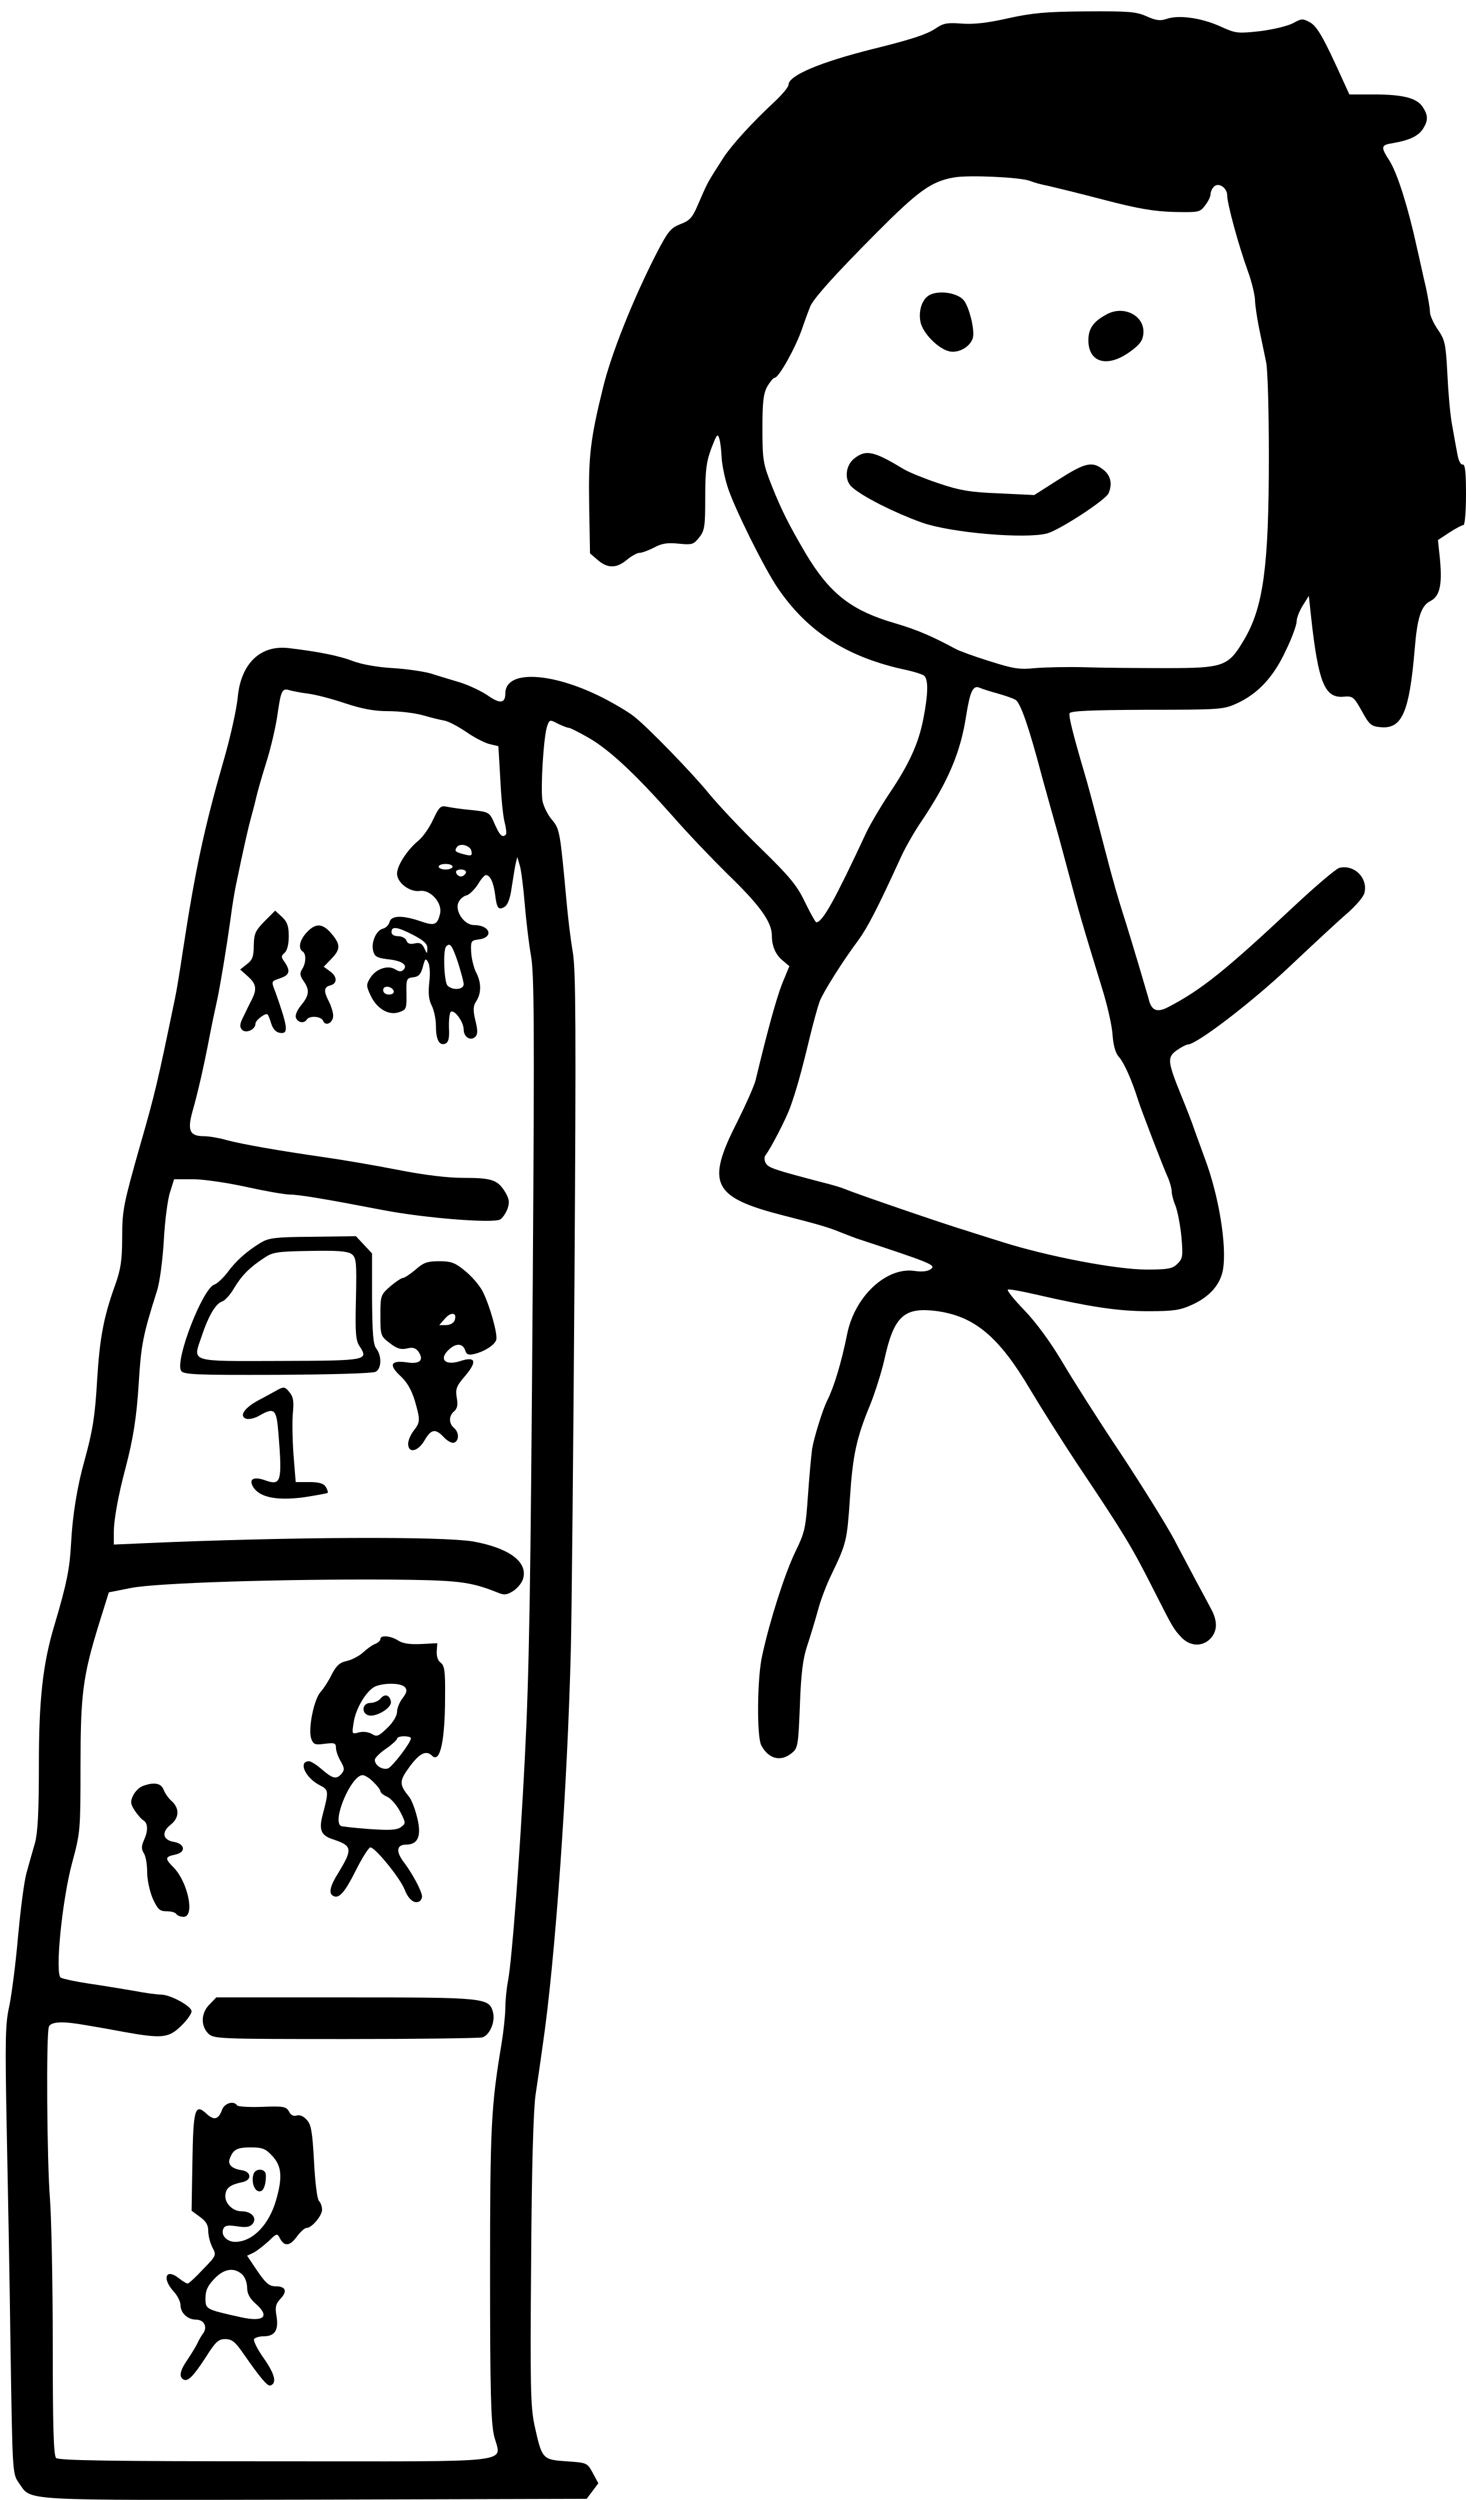 <?xml version="1.0" standalone="no"?>
<!DOCTYPE svg PUBLIC "-//W3C//DTD SVG 20010904//EN"
 "http://www.w3.org/TR/2001/REC-SVG-20010904/DTD/svg10.dtd">
<svg version="1.0" xmlns="http://www.w3.org/2000/svg"
 width="528pt" height="900pt" viewBox="0 0 528 900"
 preserveAspectRatio="xMidYMid meet">
<g transform="translate(0,900) scale(0.1,-0.1)"
fill="#000000" stroke="none">
<path d="M3630 8934 c-75 -17 -123 -22 -166 -19 -52 4 -66 2 -95 -18 -32 -21
-86 -39 -224 -73 -192 -48 -305 -96 -305 -129 0 -8 -21 -33 -46 -57 -86 -80
-156 -157 -188 -205 -62 -97 -54 -82 -95 -176 -17 -40 -28 -52 -61 -64 -35
-14 -45 -26 -89 -112 -82 -161 -160 -356 -189 -476 -46 -186 -53 -248 -50
-425 l3 -172 28 -24 c36 -31 68 -30 105 1 17 14 37 25 46 25 9 0 32 9 52 19
27 15 48 18 88 14 49 -5 54 -3 74 22 20 25 22 40 22 145 0 98 4 128 22 176 20
52 23 55 29 34 4 -14 7 -44 8 -66 1 -23 10 -70 21 -105 22 -72 133 -296 182
-367 108 -158 251 -249 463 -294 28 -6 56 -15 63 -20 16 -13 15 -66 -2 -153
-17 -90 -51 -165 -124 -273 -32 -48 -68 -110 -81 -137 -116 -249 -159 -325
-181 -325 -3 0 -21 32 -40 71 -29 61 -54 92 -163 198 -71 69 -154 158 -185
196 -54 67 -223 242 -270 277 -12 10 -46 31 -75 47 -195 110 -387 127 -387 35
0 -36 -19 -39 -64 -7 -22 15 -68 37 -101 47 -33 10 -80 24 -105 32 -25 7 -85
16 -135 19 -54 3 -111 13 -143 25 -49 19 -123 34 -232 47 -103 12 -173 -56
-184 -179 -4 -40 -25 -136 -47 -213 -73 -253 -105 -401 -150 -695 -11 -74 -24
-153 -29 -175 -63 -304 -72 -343 -126 -530 -59 -209 -64 -230 -64 -330 0 -80
-5 -114 -25 -170 -42 -116 -56 -193 -65 -340 -8 -136 -16 -184 -45 -290 -27
-95 -44 -201 -49 -300 -5 -92 -15 -144 -60 -295 -42 -140 -56 -268 -56 -504 0
-169 -4 -243 -14 -280 -8 -28 -22 -76 -30 -106 -9 -30 -22 -134 -31 -230 -8
-96 -23 -208 -31 -249 -15 -64 -16 -121 -10 -435 4 -199 11 -561 14 -806 7
-445 7 -445 30 -478 48 -66 -19 -62 1063 -60 l982 3 21 28 21 28 -20 37 c-20
37 -21 37 -95 42 -87 6 -88 8 -115 130 -14 66 -16 142 -12 590 2 338 8 544 16
600 7 47 19 128 26 180 44 298 89 927 101 1425 3 121 9 716 13 1323 6 912 5
1117 -6 1185 -8 45 -18 129 -23 187 -23 249 -24 255 -52 289 -15 17 -30 48
-34 67 -8 43 4 237 17 271 8 23 10 23 38 8 17 -8 34 -15 40 -15 5 0 38 -17 73
-37 75 -44 165 -128 300 -280 54 -62 144 -156 199 -210 116 -112 159 -172 159
-221 0 -39 14 -71 43 -93 l20 -17 -26 -63 c-21 -54 -52 -166 -96 -349 -5 -19
-34 -85 -65 -147 -115 -225 -91 -273 168 -339 118 -30 160 -42 201 -59 17 -7
44 -17 60 -23 270 -89 287 -96 268 -110 -12 -9 -32 -11 -59 -7 -102 15 -216
-92 -243 -228 -20 -100 -48 -193 -72 -239 -16 -32 -47 -132 -54 -173 -3 -22
-10 -97 -15 -167 -8 -118 -11 -134 -46 -205 -37 -77 -91 -244 -119 -373 -18
-79 -20 -292 -3 -323 26 -49 70 -60 109 -28 23 18 24 27 30 173 4 115 11 168
26 213 11 33 28 89 38 125 9 36 32 97 51 135 52 108 55 120 65 270 10 157 24
220 73 338 18 45 41 118 51 162 34 156 70 190 185 176 139 -18 227 -91 341
-284 40 -67 116 -187 169 -267 170 -254 194 -293 278 -459 65 -128 68 -134 96
-164 31 -34 77 -36 106 -5 25 27 26 63 1 108 -10 19 -33 62 -51 95 -17 33 -55
103 -82 155 -28 52 -115 192 -193 310 -79 118 -173 266 -210 329 -43 72 -93
140 -136 185 -38 39 -64 72 -59 74 6 2 49 -6 97 -17 195 -45 299 -61 408 -61
94 0 117 4 160 24 63 29 101 73 110 127 14 85 -15 265 -66 400 -11 30 -27 74
-36 99 -8 25 -30 81 -48 125 -50 123 -52 139 -17 164 17 12 35 21 40 21 32 0
234 155 367 281 83 78 175 164 207 191 31 27 59 60 62 73 14 54 -36 104 -90
91 -12 -3 -86 -66 -163 -138 -249 -233 -334 -301 -453 -363 -42 -22 -62 -13
-72 33 -7 25 -52 177 -80 267 -30 93 -48 157 -76 265 -50 192 -61 233 -75 280
-41 139 -56 201 -53 212 3 9 74 12 279 13 264 0 276 1 324 23 76 35 132 95
176 190 22 45 39 92 39 105 0 12 10 38 22 57 l22 35 8 -75 c26 -237 49 -294
117 -288 33 3 37 0 66 -52 28 -51 34 -55 71 -58 74 -5 100 56 119 278 9 115
23 159 56 176 35 17 44 59 35 153 l-7 67 41 27 c23 15 46 27 51 27 5 0 9 50 9
110 0 80 -3 109 -12 108 -7 -2 -15 14 -19 37 -4 22 -13 69 -19 105 -7 36 -14
118 -17 183 -6 109 -8 122 -34 160 -16 23 -29 52 -29 65 0 13 -7 53 -15 90 -9
37 -22 99 -31 137 -31 144 -71 272 -100 317 -32 50 -31 56 14 63 58 10 90 25
107 51 19 30 19 49 -1 79 -21 32 -70 45 -177 45 l-87 0 -22 48 c-70 155 -94
198 -121 212 -25 14 -30 13 -59 -3 -18 -10 -71 -23 -118 -29 -82 -9 -88 -9
-145 17 -69 31 -150 42 -193 27 -23 -8 -38 -6 -72 9 -37 17 -65 19 -219 18
-146 -1 -194 -6 -281 -25z m79 -585 c14 -6 44 -14 66 -18 22 -5 112 -27 200
-50 122 -32 181 -42 253 -44 89 -2 94 -1 112 23 11 14 20 32 20 41 0 8 5 20
12 27 17 17 48 -4 48 -32 0 -30 41 -180 74 -271 14 -38 25 -85 26 -103 0 -18
7 -65 15 -105 8 -40 20 -94 25 -120 6 -27 10 -180 10 -340 0 -398 -20 -544
-90 -661 -56 -95 -72 -101 -280 -101 -96 0 -227 1 -290 3 -63 2 -145 0 -181
-3 -58 -6 -80 -2 -165 25 -55 17 -110 37 -124 45 -89 48 -141 69 -215 91 -159
46 -237 107 -324 253 -61 104 -87 156 -122 244 -30 76 -33 91 -33 202 0 95 3
127 17 153 10 17 22 32 27 32 15 0 77 111 100 180 12 35 26 72 30 81 19 34 87
110 233 257 154 155 201 189 282 203 51 10 239 1 274 -12z m-117 -1845 c25 -7
55 -17 65 -23 18 -9 49 -98 97 -281 10 -36 24 -87 32 -115 8 -27 33 -117 55
-200 48 -180 53 -197 129 -445 18 -58 35 -132 37 -165 3 -41 11 -67 24 -81 17
-19 46 -83 68 -154 11 -35 89 -238 107 -278 8 -18 14 -41 14 -51 0 -10 6 -34
14 -52 7 -19 17 -69 21 -111 6 -69 5 -78 -14 -97 -18 -18 -33 -21 -112 -21
-109 0 -359 48 -522 100 -34 11 -87 27 -117 37 -84 25 -407 136 -445 152 -11
5 -47 16 -80 24 -179 47 -197 53 -207 70 -6 11 -6 23 0 30 18 23 74 131 88
171 20 55 39 121 69 246 14 58 31 119 37 135 13 34 83 145 139 220 33 45 69
114 154 300 15 33 49 93 76 132 95 142 139 246 159 378 14 88 25 110 49 99 9
-4 37 -13 63 -20z m-2482 -1 c25 -3 84 -18 131 -34 64 -21 105 -29 159 -29 40
0 96 -7 124 -15 28 -8 63 -17 77 -19 15 -3 49 -21 77 -40 27 -19 65 -39 83
-44 l34 -8 7 -120 c3 -65 10 -136 16 -156 5 -20 7 -39 4 -42 -12 -13 -22 -4
-40 37 -19 44 -20 44 -83 51 -35 3 -75 9 -89 12 -23 5 -28 0 -50 -46 -13 -29
-37 -63 -53 -76 -41 -34 -77 -90 -77 -119 0 -33 47 -68 83 -62 38 5 81 -44 72
-82 -10 -41 -20 -45 -71 -27 -65 22 -105 21 -111 -3 -3 -11 -13 -21 -24 -24
-24 -6 -43 -49 -35 -80 5 -20 13 -25 52 -30 52 -5 74 -21 57 -38 -8 -8 -16 -7
-30 2 -27 16 -70 1 -90 -32 -15 -24 -14 -29 3 -65 23 -47 66 -71 103 -57 24 8
26 13 25 65 -1 54 0 57 24 60 20 2 28 11 35 38 8 30 10 32 19 16 6 -11 8 -41
4 -73 -4 -38 -2 -62 9 -83 8 -16 15 -48 15 -72 0 -51 12 -73 34 -65 11 5 15
19 13 56 -1 27 2 53 6 58 12 12 47 -35 47 -63 0 -27 25 -43 42 -26 9 9 9 24 0
59 -9 39 -8 52 4 70 18 29 18 67 -2 104 -8 17 -16 49 -17 72 -2 39 0 42 26 45
57 7 43 52 -16 52 -36 0 -71 53 -55 83 5 11 18 22 29 24 10 3 28 21 40 39 11
19 24 34 29 34 15 0 27 -25 33 -68 6 -52 12 -60 35 -46 11 7 20 32 25 70 5 32
11 70 14 84 l6 25 9 -30 c5 -16 13 -79 18 -140 5 -60 15 -143 22 -183 12 -61
13 -249 7 -1150 -8 -1158 -13 -1432 -29 -1746 -18 -351 -46 -719 -60 -795 -6
-30 -10 -75 -10 -99 0 -24 -6 -83 -14 -131 -37 -222 -41 -293 -41 -821 0 -418
3 -537 14 -586 24 -104 109 -94 -782 -94 -596 0 -786 3 -795 12 -9 9 -12 115
-12 413 0 220 -5 454 -10 520 -11 134 -14 593 -4 619 7 19 50 21 133 6 31 -5
94 -16 141 -25 134 -24 158 -21 202 22 21 20 38 44 38 53 0 18 -76 60 -110 60
-14 0 -59 6 -100 14 -41 7 -114 19 -162 26 -48 7 -92 17 -99 21 -22 13 5 282
41 414 29 108 30 115 30 345 0 262 8 325 67 516 l35 112 81 16 c94 18 534 32
927 30 247 -2 292 -7 388 -45 28 -12 36 -11 59 3 15 9 31 28 36 42 21 62 -47
113 -178 137 -111 19 -657 17 -1182 -6 l-113 -5 0 46 c0 43 16 132 42 229 28
107 40 182 48 310 8 133 15 170 66 330 9 28 20 109 24 180 4 72 14 150 23 175
l14 45 69 0 c38 0 125 -13 193 -28 68 -15 137 -27 154 -27 32 0 124 -15 342
-57 148 -28 389 -47 416 -33 9 5 21 23 27 39 8 23 6 35 -8 59 -27 45 -49 52
-150 52 -59 0 -141 10 -238 29 -81 16 -199 36 -262 45 -167 24 -298 47 -354
62 -27 8 -64 14 -82 14 -50 0 -60 20 -41 88 20 71 41 162 62 272 9 47 21 103
26 125 11 49 35 194 49 295 5 41 14 95 19 120 30 145 45 210 56 250 7 25 15
56 18 70 3 14 18 68 35 122 17 53 35 131 41 173 13 91 17 99 45 90 11 -3 41
-9 66 -12z m588 -567 c3 -16 0 -18 -24 -12 -35 9 -38 12 -29 26 11 17 49 7 53
-14z m-68 -56 c0 -5 -11 -10 -25 -10 -14 0 -25 5 -25 10 0 6 11 10 25 10 14 0
25 -4 25 -10z m48 -22 c-3 -7 -11 -13 -18 -13 -7 0 -15 6 -17 13 -3 7 4 12 17
12 13 0 20 -5 18 -12z m-189 -224 c38 -20 51 -32 50 -48 0 -21 -1 -21 -11 1
-8 17 -17 21 -34 17 -17 -4 -26 -1 -30 10 -3 9 -17 16 -30 16 -15 0 -24 6 -24
15 0 22 21 19 79 -11z m160 -97 c11 -35 21 -71 21 -80 0 -20 -40 -23 -58 -5
-13 13 -17 130 -5 141 14 15 21 5 42 -56z m-231 -104 c2 -8 -5 -13 -17 -13
-12 0 -21 6 -21 16 0 18 31 15 38 -3z"/>
<path d="M3352 7940 c-29 -12 -45 -55 -37 -98 8 -41 64 -98 105 -107 33 -7 75
17 84 49 7 28 -12 107 -32 134 -20 26 -83 38 -120 22z"/>
<path d="M3985 7868 c-48 -26 -65 -51 -65 -93 0 -81 69 -100 150 -41 35 25 46
40 48 65 6 64 -70 104 -133 69z"/>
<path d="M3076 7349 c-31 -25 -36 -77 -8 -102 37 -34 154 -93 252 -128 103
-37 375 -60 452 -39 46 13 213 122 221 145 14 34 7 64 -19 84 -40 32 -65 26
-161 -35 l-88 -56 -126 6 c-104 4 -141 10 -218 36 -51 17 -107 40 -124 50
-111 67 -138 73 -181 39z"/>
<path d="M953 5684 c-33 -34 -38 -44 -39 -87 0 -40 -5 -53 -25 -68 l-24 -19
28 -25 c30 -27 33 -45 14 -83 -8 -15 -21 -42 -30 -61 -13 -25 -15 -37 -6 -47
13 -16 49 -1 49 21 0 13 38 41 44 33 2 -2 8 -16 13 -33 6 -19 17 -31 31 -33
32 -5 29 19 -14 141 -18 48 -19 43 16 56 33 11 37 26 15 58 -13 18 -13 22 0
33 9 8 15 30 15 59 0 37 -5 52 -24 70 l-25 23 -38 -38z"/>
<path d="M1105 5644 c-26 -28 -32 -58 -15 -69 13 -8 13 -41 -2 -64 -9 -14 -8
-23 5 -42 23 -32 21 -52 -8 -87 -15 -18 -23 -37 -19 -46 7 -18 30 -21 39 -6
10 15 52 12 59 -5 8 -21 36 -7 36 19 0 11 -7 34 -15 50 -20 38 -19 53 5 59 26
7 25 32 -2 51 l-22 16 27 28 c34 35 34 52 1 91 -32 38 -57 39 -89 5z"/>
<path d="M938 4526 c-49 -30 -89 -65 -120 -108 -16 -20 -36 -39 -46 -42 -42
-14 -142 -271 -120 -310 8 -14 47 -16 346 -15 185 1 345 5 355 11 21 11 23 57
2 84 -11 15 -14 54 -15 180 l0 162 -29 31 -29 31 -155 -2 c-138 -1 -159 -4
-189 -22z m328 -40 c17 -13 19 -26 16 -161 -3 -123 -1 -150 13 -171 33 -51 29
-52 -285 -53 -333 -1 -316 -6 -284 88 24 73 51 119 74 126 10 3 30 25 43 48
28 46 54 73 107 108 32 22 48 24 166 26 100 2 135 -1 150 -11z"/>
<path d="M1497 4430 c-19 -16 -40 -30 -45 -30 -6 0 -27 -14 -47 -31 -34 -30
-35 -33 -35 -105 0 -71 1 -74 34 -99 26 -20 40 -24 62 -19 20 5 30 2 40 -10
23 -32 6 -48 -41 -40 -58 8 -66 -9 -23 -49 24 -22 40 -50 52 -89 20 -70 20
-77 -4 -108 -11 -14 -20 -35 -20 -47 0 -36 35 -29 59 12 24 41 39 44 70 11 13
-14 29 -22 37 -19 18 7 18 37 -1 53 -19 16 -19 44 1 60 11 10 14 23 9 49 -5
32 -1 42 31 79 44 52 37 71 -20 52 -54 -17 -77 8 -38 43 25 23 49 21 57 -3 5
-16 12 -19 33 -14 35 8 72 31 79 50 7 19 -23 125 -49 176 -11 21 -39 54 -63
73 -36 30 -50 35 -93 35 -43 0 -57 -5 -85 -30z m140 -184 c-4 -9 -17 -16 -31
-16 l-24 0 21 24 c23 26 45 20 34 -8z"/>
<path d="M1000 3997 c-14 -8 -44 -24 -68 -37 -51 -27 -72 -57 -46 -67 10 -3
30 1 46 10 57 33 64 26 71 -65 14 -172 9 -187 -47 -167 -44 16 -63 4 -42 -27
25 -35 85 -46 179 -34 45 7 84 14 87 16 2 3 -1 13 -7 22 -7 12 -24 17 -59 17
l-49 0 -8 100 c-4 55 -5 123 -2 151 4 40 1 57 -13 73 -15 19 -20 20 -42 8z"/>
<path d="M1370 3100 c0 -6 -8 -13 -17 -17 -10 -3 -30 -17 -45 -31 -14 -13 -41
-27 -59 -31 -25 -5 -37 -16 -54 -48 -11 -23 -29 -51 -40 -63 -25 -27 -46 -136
-34 -169 8 -21 14 -23 49 -18 35 4 40 3 40 -15 0 -11 8 -33 17 -48 14 -24 14
-31 4 -44 -19 -22 -31 -20 -71 14 -19 17 -40 30 -47 30 -40 0 -14 -59 38 -86
33 -17 34 -20 11 -107 -14 -54 -6 -74 37 -88 70 -23 72 -34 20 -120 -30 -47
-36 -74 -20 -83 21 -13 42 10 82 90 23 46 47 84 53 84 17 0 106 -109 123 -151
14 -37 36 -54 54 -43 5 3 9 11 9 17 0 18 -34 82 -65 123 -30 39 -27 64 8 64
46 0 58 36 35 114 -6 22 -17 48 -23 56 -38 47 -38 58 0 110 36 49 60 61 81 40
29 -29 47 53 47 214 1 90 -2 111 -16 121 -10 7 -15 23 -14 41 l2 29 -58 -3
c-41 -2 -66 2 -82 12 -27 18 -65 21 -65 6z m89 -174 c8 -10 6 -19 -9 -39 -11
-14 -20 -36 -20 -49 0 -14 -14 -38 -35 -58 -31 -30 -38 -33 -55 -22 -12 7 -31
10 -47 6 -26 -7 -26 -7 -19 37 8 52 48 116 79 129 34 13 93 12 106 -4z m21
-183 c0 -16 -67 -103 -83 -109 -20 -6 -47 11 -47 31 0 7 18 25 40 40 22 15 40
32 40 36 0 5 11 9 25 9 14 0 25 -3 25 -7z m-135 -158 c14 -13 25 -28 25 -33 0
-5 11 -14 25 -20 13 -6 34 -30 46 -53 21 -41 21 -43 3 -56 -15 -11 -41 -12
-114 -7 -52 4 -98 9 -102 11 -33 19 37 183 78 183 8 0 26 -11 39 -25z"/>
<path d="M1370 2885 c-7 -8 -23 -15 -36 -15 -28 0 -34 -34 -9 -44 26 -10 86
25 83 48 -4 25 -22 31 -38 11z"/>
<path d="M512 2570 c-12 -5 -27 -21 -33 -34 -10 -21 -9 -30 6 -53 10 -15 24
-32 32 -36 16 -10 17 -38 1 -72 -9 -21 -9 -31 0 -46 7 -10 12 -41 12 -68 0
-27 9 -69 20 -95 18 -39 25 -46 50 -46 16 0 32 -4 35 -10 3 -5 15 -10 26 -10
42 0 16 125 -36 178 -32 32 -31 38 6 46 40 8 36 39 -6 46 -39 7 -44 35 -11 61
32 25 33 59 5 85 -12 10 -25 29 -30 42 -9 24 -36 28 -77 12z"/>
<path d="M755 1785 c-31 -30 -33 -77 -5 -105 19 -19 33 -20 493 -20 259 0 482
3 494 6 26 7 47 55 39 89 -14 54 -24 55 -531 55 l-466 0 -24 -25z"/>
<path d="M800 1406 c-13 -36 -29 -40 -56 -15 -42 39 -48 18 -51 -175 l-3 -174
30 -22 c22 -16 30 -29 30 -51 0 -17 7 -43 15 -59 15 -28 14 -30 -34 -79 -26
-28 -51 -51 -55 -51 -5 0 -19 9 -33 20 -46 36 -60 -2 -18 -48 14 -15 25 -37
25 -49 0 -29 26 -53 56 -53 29 0 42 -26 26 -49 -7 -9 -16 -25 -21 -36 -5 -11
-21 -37 -35 -58 -28 -40 -32 -62 -16 -72 16 -10 36 10 82 81 34 54 45 64 69
64 23 0 35 -9 59 -43 67 -96 93 -128 104 -124 24 8 16 41 -24 98 -23 32 -38
63 -35 69 3 5 19 10 34 10 41 0 55 22 47 72 -6 34 -3 45 15 64 25 27 18 44
-19 44 -22 0 -35 11 -65 55 l-37 55 23 11 c12 6 36 25 54 41 31 30 31 30 42 9
16 -29 36 -26 61 9 12 16 27 30 34 30 19 0 56 44 56 66 0 11 -5 25 -11 31 -7
7 -14 67 -18 142 -6 107 -10 133 -26 150 -11 13 -25 19 -36 16 -11 -4 -22 1
-28 14 -10 18 -20 20 -96 17 -47 -2 -88 1 -91 5 -11 18 -45 9 -54 -15z m181
-167 c34 -37 37 -77 13 -160 -26 -89 -85 -149 -147 -149 -30 0 -52 24 -43 46
5 13 15 15 50 10 32 -5 46 -3 56 9 17 21 -4 45 -40 45 -33 0 -63 31 -58 61 3
24 18 35 61 44 35 7 33 38 -3 43 -34 5 -50 20 -43 40 12 34 26 42 75 42 43 0
54 -4 79 -31z m-109 -426 c10 -9 18 -30 18 -47 0 -22 9 -39 30 -58 54 -47 31
-68 -54 -49 -125 28 -126 28 -126 68 0 28 8 45 32 70 35 37 71 42 100 16z"/>
<path d="M914 1176 c-10 -25 0 -61 18 -64 11 -2 18 6 23 27 3 17 4 35 0 41 -9
15 -35 12 -41 -4z"/>
</g>
</svg>
